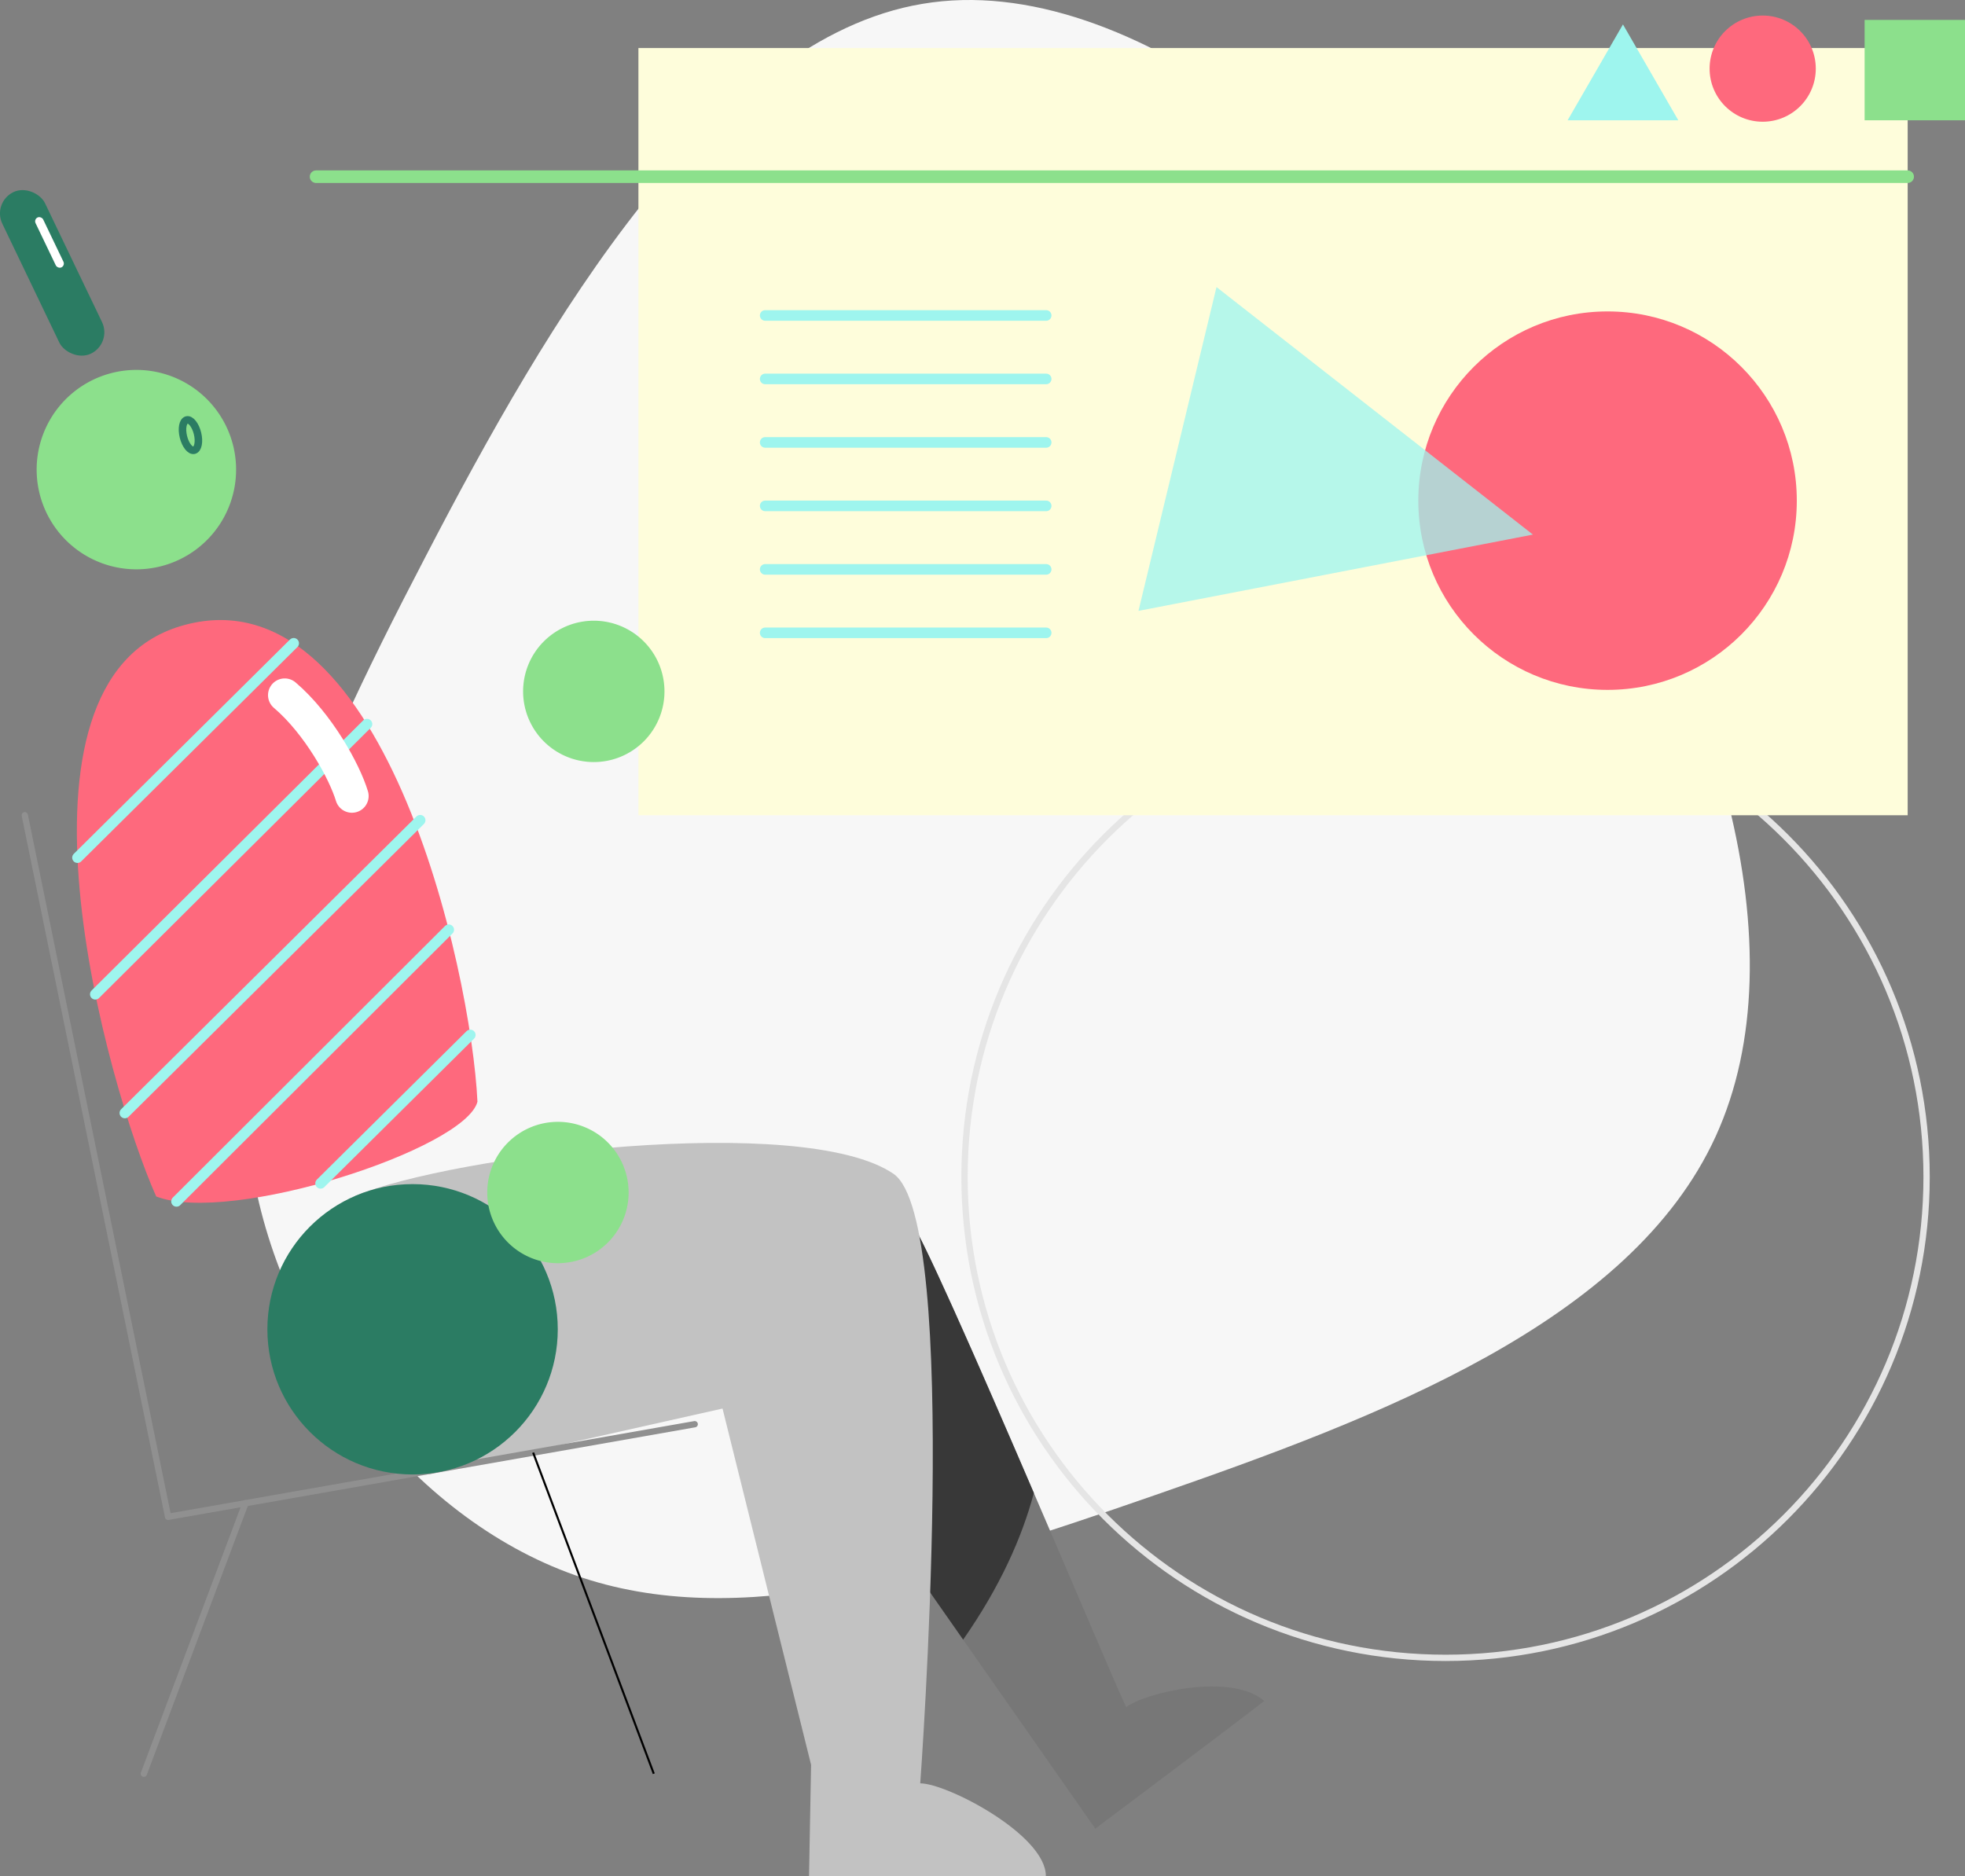 <svg xmlns="http://www.w3.org/2000/svg" viewBox="0 0 954.12 911.01"><rect x="0" y="0" width="954.12" height="911.01" fill="#808080" stroke="none"/><defs><style>.cls-1{fill:#f7f7f7;}.cls-2{fill:#777;}.cls-3{fill:#383838;}.cls-10,.cls-11,.cls-12,.cls-14,.cls-17,.cls-4,.cls-6{fill:none;}.cls-4{stroke:#e5e5e5;}.cls-10,.cls-11,.cls-14,.cls-17,.cls-4,.cls-6{stroke-linecap:round;stroke-linejoin:round;}.cls-11,.cls-4{stroke-width:3.06px;}.cls-16,.cls-5{fill:#8ce08c;}.cls-5{fill-rule:evenodd;}.cls-6{stroke:#2b7c63;stroke-width:3.65px;}.cls-7{fill:#fe697d;}.cls-8{fill:#2b7c63;}.cls-9{fill:#c2c2c2;}.cls-10{stroke:#9ef5ee;stroke-width:5.14px;}.cls-11{stroke:#909090;}.cls-12{stroke:#000;stroke-miterlimit:10;}.cls-13{fill:#fefddb;}.cls-14{stroke:#8ce08c;stroke-width:6.1px;}.cls-15,.cls-19{fill:#9ef5ee;}.cls-17{stroke:#fff;stroke-width:16.23px;}.cls-18{fill:#fff;}.cls-19{opacity:0.75;}</style></defs><title>watermelon-pack-illustration-02</title><g id="Layer_2" data-name="Layer 2"><g id="vector"><path class="cls-1" d="M753.53,207.08c81.22,119.24,120.89,254.18,79.56,344.7S669.22,688.38,560.93,726s-202.52,67-281.88,38.85c-79.56-28.11-144.24-113.25-157.26-201.28-13.23-88.24,25.42-179.38,84.93-293.45C266,155.83,346.42,18.82,447.89,1.87,549.36-15.28,672.11,88.05,753.53,207.08Z"/><path class="cls-2" d="M440.83,591c9,8,99,224,106,238,9-7,51-17,67-3-14,11-82,62-82,62l-93-133Z"/><path class="cls-3" d="M502,725c-26.69-62.09-56.2-129.55-61.16-134l-2,164,28.82,41.22C485.49,770.68,496.16,746.82,502,725Z"/><path class="cls-4" d="M468.33,571.49c0-129,104.57-233.57,233.57-233.57S935.47,442.49,935.47,571.49,830.9,805.06,701.9,805.06,468.33,700.49,468.33,571.49Z"/><path class="cls-5" d="M113.24,216.5a48.42,48.42,0,1,0-35.47,58.57A48.42,48.42,0,0,0,113.24,216.5Z"/><path class="cls-6" d="M95.9,210.44c-1-4.05-3.34-7-5.23-6.5s-2.61,4.13-1.61,8.19,3.34,7,5.22,6.5S96.9,214.5,95.9,210.44Z"/><path class="cls-7" d="M87.83,304c97.71-29,141,167,144,231-6,23-120,60-156,46C51.83,527-3.17,331,87.83,304Z"/><rect class="cls-8" x="13.83" y="89.01" width="23" height="87" rx="11.5" transform="translate(-54.81 23.98) rotate(-25.62)"/><path class="cls-9" d="M172.46,580.74C219.83,561,389.83,540,433.83,570c33.23,22.66,13,296,13,296,13,0,61,25,61,45h-115l1-54-43-173L208.24,716"/><line class="cls-10" x1="142.6" y1="312.39" x2="37.62" y2="416.48"/><line class="cls-10" x1="178.19" y1="351.63" x2="46.28" y2="482.82"/><line class="cls-10" x1="204.01" y1="398.31" x2="60.62" y2="540.48"/><line class="cls-10" x1="217.89" y1="451.49" x2="85.7" y2="583.4"/><line class="cls-10" x1="228.35" y1="502.57" x2="155.66" y2="574.64"/><polyline class="cls-11" points="12.04 395.89 81.62 736.57 337.32 691.6"/><line class="cls-11" x1="119.19" y1="729.97" x2="69.84" y2="861.33"/><line class="cls-12" x1="258.87" y1="705.4" x2="317.45" y2="861.33"/><rect class="cls-13" x="309.99" y="23.33" width="616.29" height="372.56"/><line class="cls-14" x1="153.47" y1="85.8" x2="926.28" y2="85.8"/><polygon class="cls-15" points="788.04 11.86 761.16 58.42 814.92 58.42 788.04 11.86"/><circle class="cls-7" cx="855.89" cy="33.33" r="25.78"/><circle class="cls-7" cx="780.56" cy="243.12" r="91.89"/><rect class="cls-16" x="905.38" y="9.67" width="48.74" height="48.74"/><line class="cls-10" x1="371.54" y1="153.19" x2="507.98" y2="153.19"/><line class="cls-10" x1="371.54" y1="184.01" x2="507.98" y2="184.01"/><line class="cls-10" x1="371.54" y1="214.84" x2="507.98" y2="214.84"/><line class="cls-10" x1="371.54" y1="245.66" x2="507.98" y2="245.66"/><line class="cls-10" x1="371.54" y1="276.49" x2="507.98" y2="276.49"/><line class="cls-10" x1="371.54" y1="307.31" x2="507.98" y2="307.31"/><path class="cls-17" d="M170.88,386.56c-3.53-11.75-16.26-35.06-32.63-49"/><circle class="cls-8" cx="200.33" cy="645.51" r="70.5"/><rect class="cls-18" x="21.98" y="104.29" width="4.11" height="26.86" rx="2.06" transform="translate(-48.54 21.97) rotate(-25.62)"/><path class="cls-5" d="M254,335.75a34.32,34.32,0,1,1,34.32,34.31A34.31,34.31,0,0,1,254,335.75Z"/><polygon class="cls-19" points="744.32 259.6 590.68 139.4 552.8 296.64 744.32 259.6"/><path class="cls-5" d="M236.59,579.1a34.32,34.32,0,1,1,34.32,34.31A34.32,34.32,0,0,1,236.59,579.1Z"/></g></g></svg>
